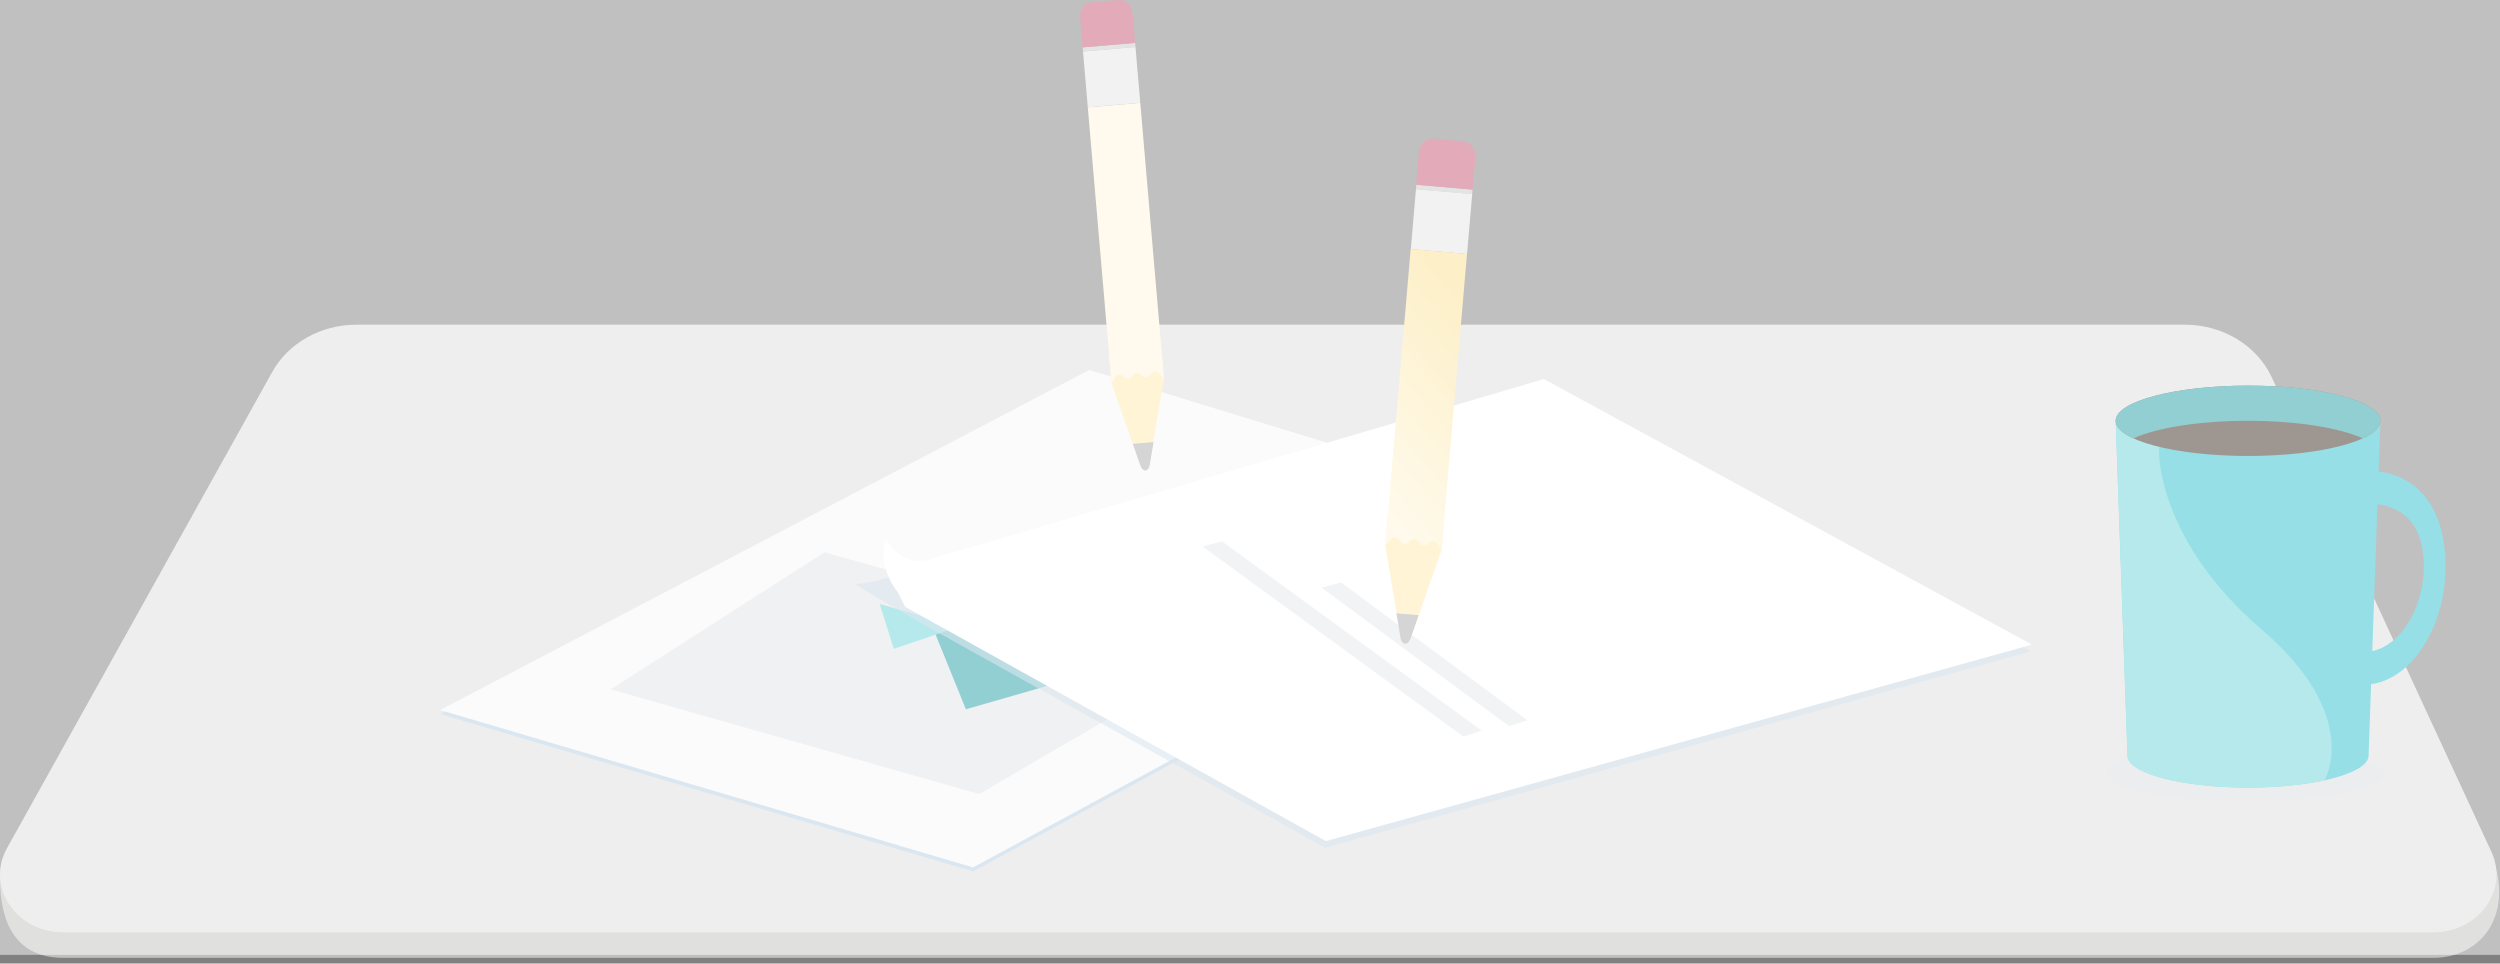 <svg width="288" height="111" viewBox="0 0 288 111" fill="none" xmlns="http://www.w3.org/2000/svg">
<rect x="0" y="0" width="288" height="111" fill="#808080" stroke="none"/>
<path d="M280.326 110.342H7.275C1.847 110.342 0 106.324 0 101.23L0.175 99.608L31.369 50.966C33.227 47.898 36.971 45.967 41.052 45.967H251.702C256.066 45.967 260.007 48.166 261.712 51.554L286.335 100.473L287.348 99.347C289.383 105.883 285.53 110.342 280.326 110.342Z" fill="#C1C0BF"/>
<path d="M280.325 107.404H7.274C1.846 107.404 -1.664 102.144 0.805 97.711L31.369 42.839C33.227 39.502 36.971 37.404 41.052 37.404H251.702C256.066 37.404 260.007 39.796 261.711 43.478L287.014 98.138C289.046 102.532 285.53 107.404 280.325 107.404Z" fill="#DDDDDD"/>
<path opacity="0.18" d="M258.574 92.321C267.392 92.321 274.54 90.852 274.54 89.039C274.54 87.226 267.392 85.757 258.574 85.757C249.756 85.757 242.608 87.226 242.608 89.039C242.608 90.852 249.756 92.321 258.574 92.321Z" fill="#B7CEE1"/>
<path d="M184.493 61.148L112.096 100.39L50.706 82.264L125.48 43.09L184.493 61.148V61.148Z" fill="#B7CEE1"/>
<path d="M184.493 60.681L112.096 99.923L50.706 81.796L125.48 42.623L184.493 60.681V60.681Z" fill="#F7F7F7"/>
<path d="M139.366 75.976L94.969 63.631L70.366 79.416L112.802 91.472L139.366 75.976V75.976Z" fill="#E0E2E6"/>
<path d="M127.51 77.037L107.007 71.198L111.27 81.708" fill="#259FA5"/>
<path d="M110.482 72.187L101.346 69.586L102.964 74.748" fill="#6CD3D8"/>
<path opacity="0.59" d="M177.763 44.445L106.584 65.343V64.906C106.584 64.906 102.414 66.991 98.507 67.273C98.507 67.273 99.406 67.962 106.622 72.068L152.642 97.666L233.979 75.031L177.763 44.445Z" fill="#B7CEE1"/>
<path d="M234.075 74.258L177.859 43.672L106.652 64.578C105.683 64.762 103.726 64.73 102.044 62.162C102.044 62.162 100.89 64.959 103.451 68.266L104.284 69.912L107.424 71.66C107.537 71.729 107.652 71.798 107.77 71.867V71.851L152.739 96.893L234.075 74.258Z" fill="white"/>
<path d="M25.773 61.76L25.64 57.884Z" fill="white"/>
<path opacity="0.12" d="M175.967 82.982L173.82 83.643L152.246 67.693L154.479 67.094L175.967 82.982V82.982Z" fill="#123049"/>
<path opacity="0.12" d="M170.705 84.179L168.559 84.841L138.537 62.958L140.77 62.359L170.705 84.179V84.179Z" fill="#123049"/>
<path d="M159.578 62.813L159.874 59.367L166.362 59.926L166.066 63.373L162.505 73.553C162.312 74.105 161.916 74.322 161.618 74.04C161.469 73.877 161.375 73.672 161.35 73.454L159.578 62.813Z" fill="#FFE9AD"/>
<rect x="163.119" y="21.805" width="0.519" height="6.503" transform="rotate(-85.09 163.119 21.805)" fill="#C8C8C8"/>
<rect x="162.526" y="28.701" width="6.927" height="6.503" transform="rotate(-85.09 162.526 28.701)" fill="#E5E5E5"/>
<path d="M162.51 28.692L168.998 29.252L166.066 63.37L165.678 62.708C165.4 62.233 164.958 62.169 164.589 62.548V62.548C164.216 62.933 163.769 62.895 163.469 62.452L163.454 62.43C163.163 62.002 162.728 61.972 162.372 62.358V62.358C162.014 62.744 161.578 62.723 161.279 62.303L161.245 62.26C160.93 61.817 160.468 61.804 160.094 62.226L159.576 62.812L162.51 28.692Z" fill="url(#paint0_linear)"/>
<path d="M165.175 15.981L168.54 16.269C169.402 16.343 170.034 17.19 169.95 18.161L169.63 21.841L163.142 21.282L163.462 17.601C163.546 16.634 164.313 15.905 165.175 15.981Z" fill="#C65474"/>
<path d="M163.43 70.868L162.492 73.549C162.299 74.101 161.902 74.318 161.604 74.036C161.456 73.874 161.362 73.668 161.336 73.45L160.871 70.652L163.43 70.868Z" fill="#AAAAAA"/>
<path d="M132.437 53.536C132.413 53.74 132.326 53.931 132.187 54.082C131.91 54.345 131.541 54.142 131.361 53.629L128.044 44.146L127.768 40.936L133.811 40.418L134.087 43.628L132.437 53.536Z" fill="#FFE9AD"/>
<rect x="124.722" y="5.454" width="6.066" height="0.484" transform="rotate(-4.91 124.722 5.454)" fill="#C8C8C8"/>
<rect x="124.763" y="5.936" width="6.066" height="6.444" transform="rotate(-4.91 124.763 5.936)" fill="#E5E5E5"/>
<path d="M134.089 43.628L133.609 43.082C133.261 42.688 132.831 42.701 132.538 43.114L132.51 43.153C132.232 43.543 131.826 43.564 131.493 43.203V43.203C131.161 42.844 130.756 42.871 130.484 43.271L130.47 43.291C130.189 43.704 129.772 43.739 129.425 43.381V43.381C129.082 43.026 128.669 43.087 128.41 43.529L128.049 44.145L125.315 12.366L131.358 11.848L134.089 43.628Z" fill="url(#paint1_linear)"/>
<path d="M130.47 1.519L130.764 4.946L124.721 5.464L124.427 2.036C124.347 1.133 124.937 0.343 125.74 0.278L128.876 0.005C129.679 -0.064 130.392 0.613 130.47 1.519Z" fill="#C65474"/>
<path d="M132.886 50.926L132.451 53.536C132.427 53.739 132.34 53.93 132.201 54.081C131.925 54.344 131.555 54.141 131.375 53.628L130.501 51.131L132.886 50.926Z" fill="#AAAAAA"/>
<path d="M243.726 48.475L245.086 87.04C245.086 89.078 251.304 90.73 258.974 90.73C266.643 90.73 272.861 89.078 272.861 87.04L274.221 48.475H243.726Z" fill="#2DBECD"/>
<path fill-rule="evenodd" clip-rule="evenodd" d="M263.896 67.719C263.896 60.287 267.915 54.261 272.871 54.261V54.263C277.828 54.263 281.729 57.824 281.729 65.256C281.729 72.689 277.343 78.864 272.389 78.864C267.435 78.864 263.896 75.152 263.896 67.719ZM277.64 59.965C276.543 58.714 274.849 58.024 272.871 58.024C269.306 58.024 266.405 62.373 266.405 67.719C266.405 70.165 266.887 71.949 267.879 73.174C268.899 74.434 270.459 75.1 272.389 75.1C276.028 75.1 279.22 70.499 279.22 65.255C279.22 62.908 278.703 61.179 277.64 59.965Z" fill="#2DBECD"/>
<path d="M260.519 72.496C248.841 62.512 248.744 52.526 248.744 52.526V48.474H243.726L245.086 87.039C245.086 89.077 251.304 90.729 258.974 90.729C262.319 90.729 265.388 90.415 267.786 89.891C267.788 89.89 272.195 82.481 260.519 72.496Z" fill="#6CD3D8"/>
<path d="M258.974 52.527C267.396 52.527 274.223 50.713 274.223 48.475C274.223 46.237 267.396 44.423 258.974 44.423C250.553 44.423 243.726 46.237 243.726 48.475C243.726 50.713 250.553 52.527 258.974 52.527Z" fill="#3A2C22"/>
<path d="M245.771 50.501C248.412 49.29 253.331 48.475 258.974 48.475C264.618 48.475 269.537 49.29 272.178 50.501C273.476 49.905 274.224 49.213 274.224 48.475C274.224 46.237 267.397 44.423 258.975 44.423C250.554 44.423 243.727 46.237 243.727 48.475C243.725 49.213 244.472 49.905 245.771 50.501Z" fill="#259FA5"/>
<path opacity="0.14" d="M242.222 92.447H242.202C242.202 92.461 242.254 92.477 242.222 92.447Z" fill="#123049"/>
<path opacity="0.14" d="M247.325 92.425L247.359 92.418C247.343 92.417 247.327 92.419 247.325 92.425Z" fill="#123049"/>
<rect width="288" height="110" fill="white" fill-opacity="0.5"/>
<defs>
<linearGradient id="paint0_linear" x1="159.868" y1="23.518" x2="141.35" y2="39.429" gradientUnits="userSpaceOnUse">
<stop stop-color="#FADF90"/>
<stop offset="1" stop-color="#FEF5DA"/>
</linearGradient>
<linearGradient id="paint1_linear" x1="-1400.16" y1="119557" x2="-1400.16" y2="119524" gradientUnits="userSpaceOnUse">
<stop stop-color="#FADF90"/>
<stop offset="1" stop-color="#FEF5DA"/>
</linearGradient>
</defs>
</svg>
